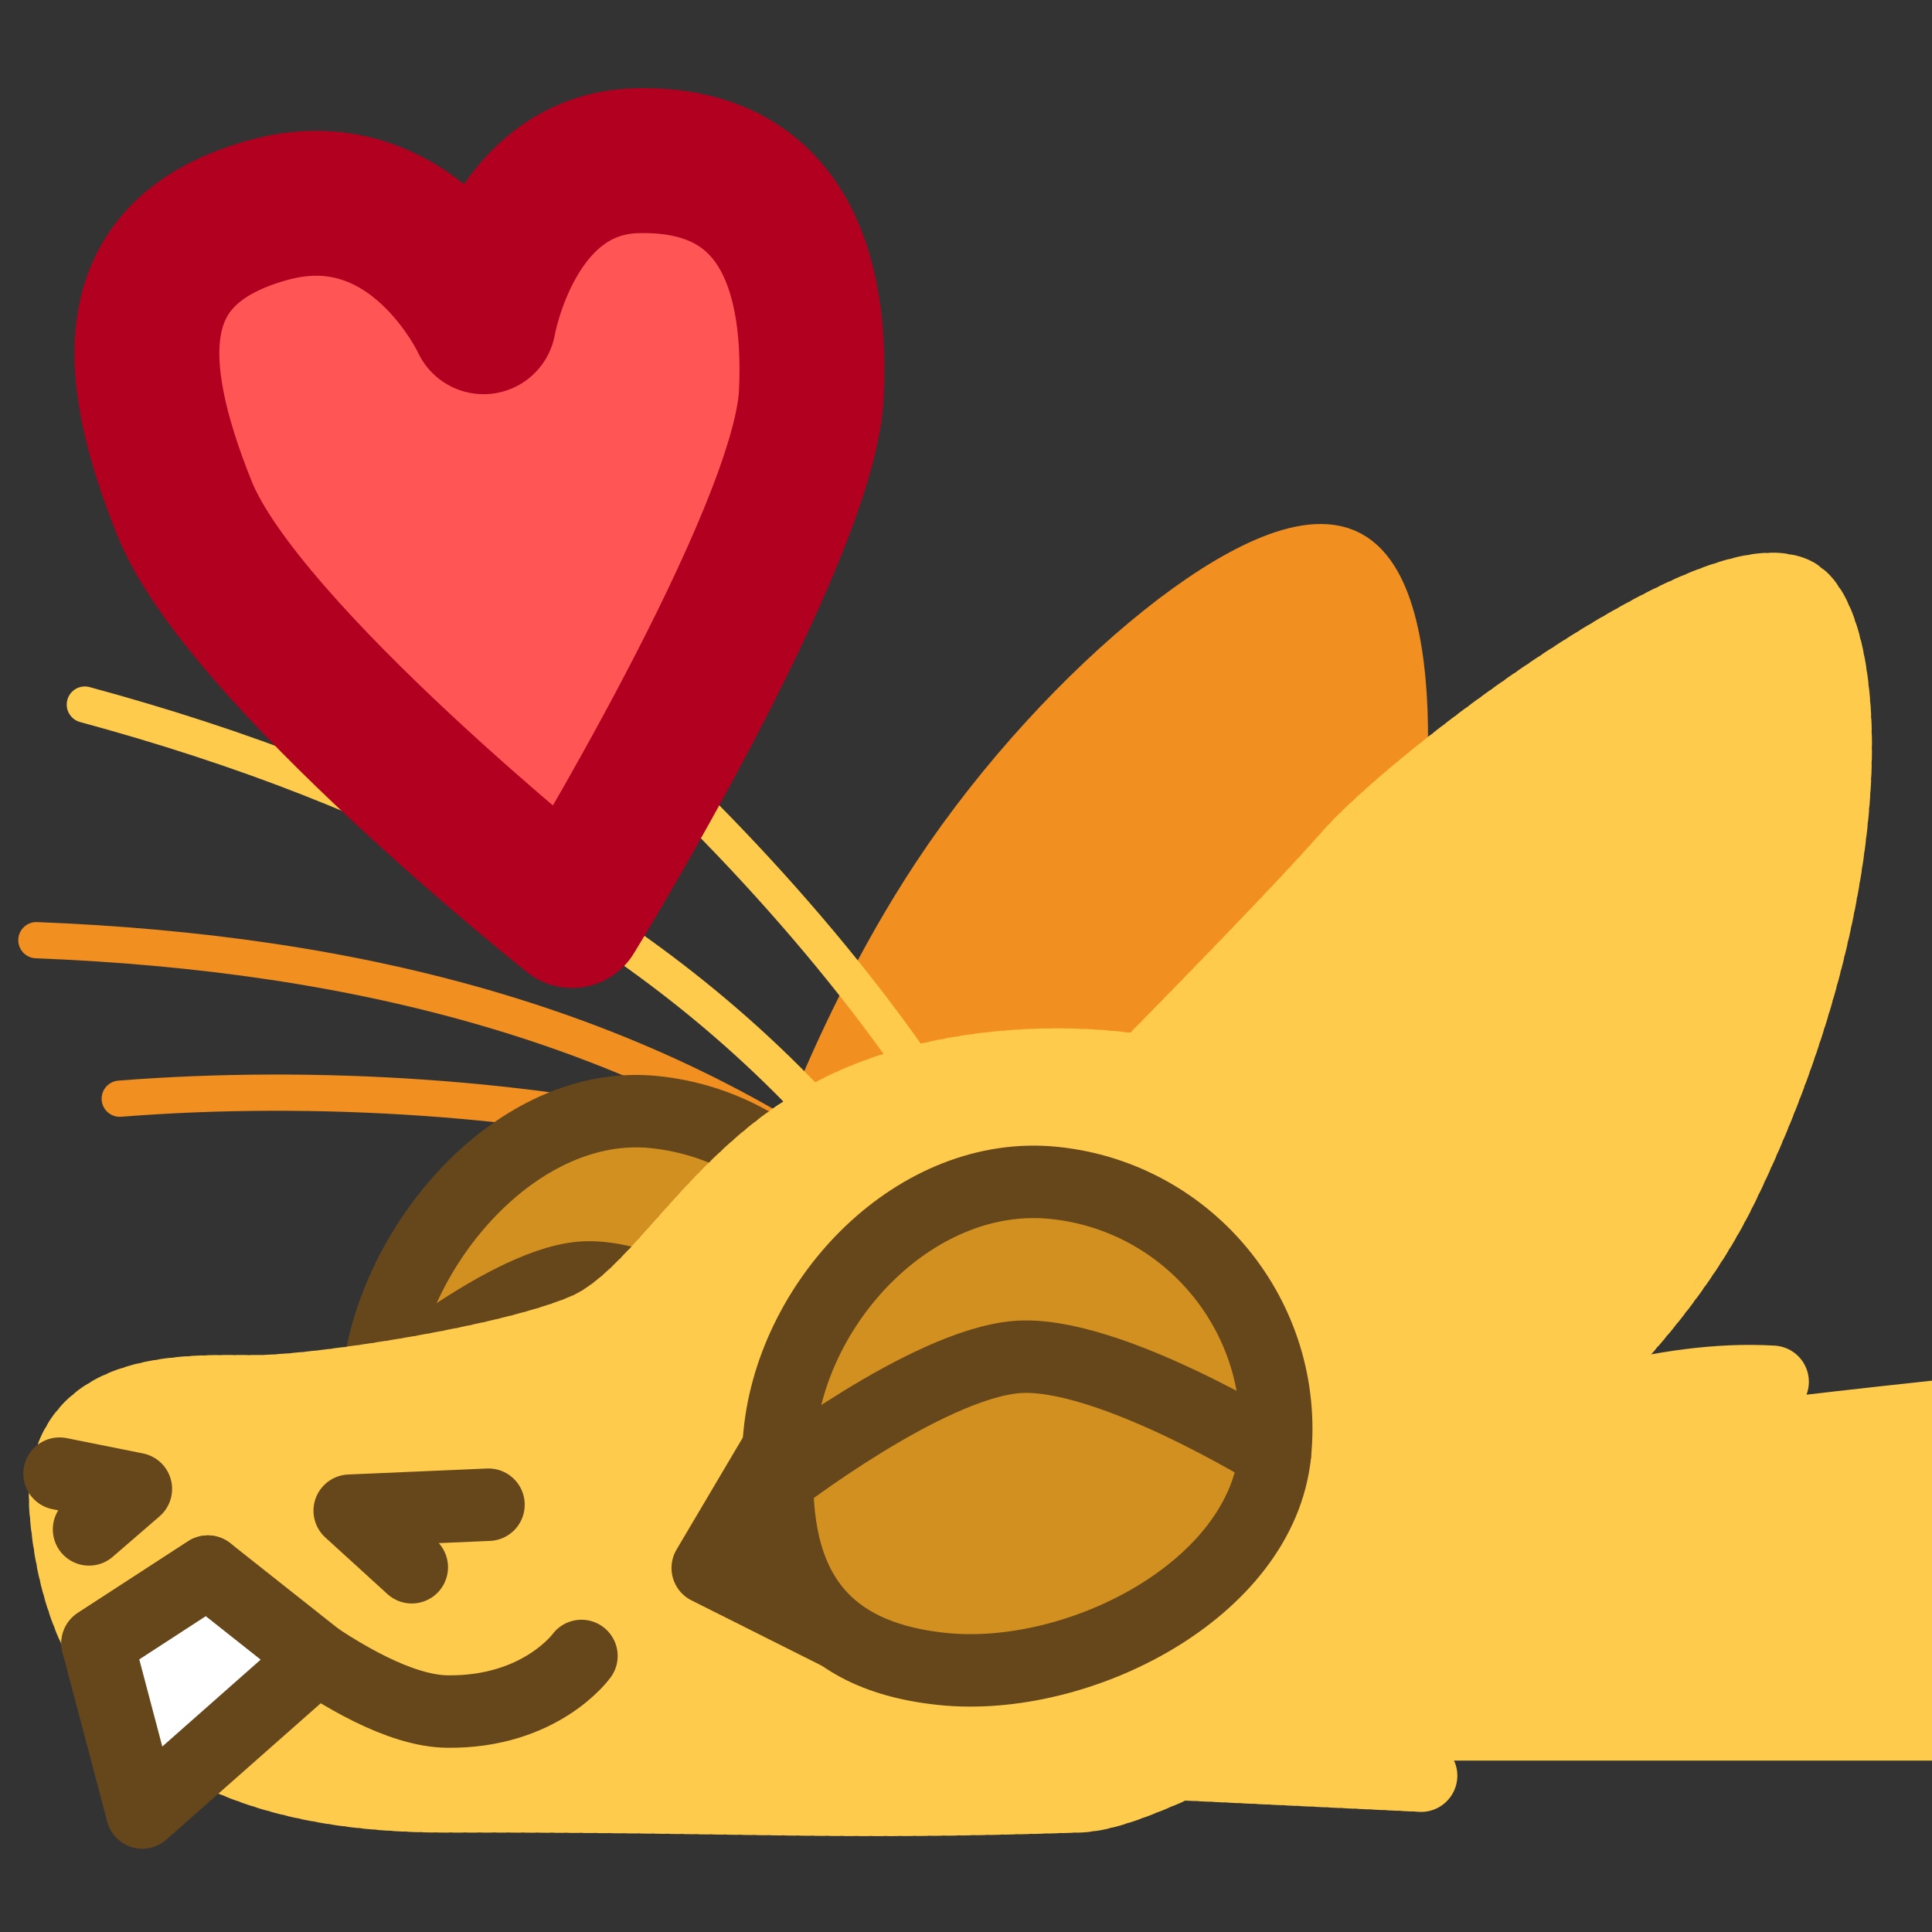 <?xml version="1.0" encoding="UTF-8" standalone="no"?>
<!-- Created with Inkscape (http://www.inkscape.org/) -->

<svg
   version="1.1"
   id="svg824"
   width="1706.667"
   height="1706.667"
   viewBox="0 0 1706.667 1706.667"
   sodipodi:docname="ying_flat_heart.svg"
   inkscape:version="1.1 (c68e22c387, 2021-05-23)"
   inkscape:export-filename="D:\Pictures\yingmotes\ying_lurk.png"
   inkscape:export-xdpi="72"
   inkscape:export-ydpi="72"
   xmlns:inkscape="http://www.inkscape.org/namespaces/inkscape"
   xmlns:sodipodi="http://sodipodi.sourceforge.net/DTD/sodipodi-0.dtd"
   xmlns="http://www.w3.org/2000/svg"
   xmlns:svg="http://www.w3.org/2000/svg">
  <rect x="0" y="0" width="1706.667" height="1706.667" fill="#333333" stroke="none"/>
  <defs
     id="defs828" />
  <sodipodi:namedview
     id="namedview826"
     pagecolor="#ffffff"
     bordercolor="#666666"
     borderopacity="1.0"
     inkscape:pageshadow="2"
     inkscape:pageopacity="0.0"
     inkscape:pagecheckerboard="0"
     showgrid="false"
     inkscape:zoom="0.45292965"
     inkscape:cx="664.56237"
     inkscape:cy="855.54125"
     inkscape:window-width="1920"
     inkscape:window-height="1001"
     inkscape:window-x="-9"
     inkscape:window-y="-9"
     inkscape:window-maximized="1"
     inkscape:current-layer="g12988" />
  <g
     id="layer1"
     inkscape:label="Ying"
     style="display:inline"
     inkscape:groupmode="layer">
    <g
       id="g12988"
       inkscape:label="head"
       transform="rotate(5.809,-745.836,2202.821)">
      <path
         style="fill:#ffcb4c;stroke:#ffcb4c;stroke-width:64;stroke-linecap:round;stroke-linejoin:round;stroke-dashoffset:172.8;paint-order:fill markers stroke;stop-color:#000000"
         d="m 944.935,1347.74 730.569,-74.328 -28.022,-275.43 c 0,0 -166.569,34.723 -239.943,52.726 4.238,-18.68 21.521,-38.487 47.072,-59.008 -98.174,4.196 -188.123,51.046 -281.314,81.08"
         id="path957"
         sodipodi:nodetypes="cccccc"
         inkscape:transform-center-x="-291.63356"
         inkscape:transform-center-y="18.685126" />
      <path
         style="display:none;fill:#123456;stroke:#123456;stroke-width:64;stroke-linecap:round;stroke-linejoin:round;-inkscape-stroke:none;paint-order:fill markers stroke;stop-color:#000000"
         d="m 788.002,655.542 c 139.291,53.763 296.294,60.902 412.336,175.866 -34.805,4.622 -52.051,25.213 -51.74,61.773 104.712,-17.682 161.492,174.53 238.45,228.734 l -73.74,-9.338 c 63.077,113.129 203.239,242.384 203.239,242.384 -200.417,20.902 -744.362,135.764 -757.918,-1.485 -139.055,-206.479 84.155,-440.566 29.373,-697.934 z"
         id="path3091"
         sodipodi:nodetypes="cccccccc"
         inkscape:label="mane" />
      <path
         style="display:inline;fill:none;fill-opacity:1;stroke:#f19020;stroke-width:32;stroke-linecap:round;stroke-linejoin:round;stroke-miterlimit:4;stroke-dasharray:none;stroke-dashoffset:0;stroke-opacity:1;paint-order:fill markers stroke;stop-color:#000000"
         d="M -23.326,890.691 C 146.286,859.734 342.704,852.298 501.878,874.823"
         id="path6280-0-6"
         sodipodi:nodetypes="cc"
         inkscape:label="eyelash left small"
         inkscape:transform-center-x="245.38549"
         inkscape:transform-center-y="-81.939857" />
      <path
         style="display:inline;fill:none;fill-opacity:1;stroke:#f19020;stroke-width:32;stroke-linecap:round;stroke-linejoin:round;stroke-miterlimit:4;stroke-dasharray:none;stroke-dashoffset:0;stroke-opacity:1;paint-order:fill markers stroke;stop-color:#000000"
         d="m -110.747,758.828 c 284.394,-17.696 551.047,19.776 783.296,164.236"
         id="path6280-3"
         sodipodi:nodetypes="cc"
         inkscape:label="eyelash left big"
         inkscape:transform-center-x="309.88345"
         inkscape:transform-center-y="-210.71201" />
      <path
         style="opacity:1;fill:#f19020;fill-opacity:1;stroke:#f19020;stroke-width:64;stroke-linecap:round;stroke-miterlimit:4;stroke-dasharray:none;stroke-dashoffset:0;stroke-opacity:1;paint-order:fill markers stroke;stop-color:#000000"
         d="m 568.061,962.264 c 0,0 31.041,-174.499 115.921,-336.321 93.376,-178.021 257.09,-339.218 320.637,-313.417 63.547,25.802 77.453,250.757 42.78,388.484 -34.673,137.727 -198.011,399.642 -198.011,399.642 z"
         id="path1640"
         inkscape:label="left ear"
         sodipodi:nodetypes="cssscc"
         inkscape:transform-center-x="-204.63971"
         inkscape:transform-center-y="-210.51653" />
      <g
         id="g12997"
         inkscape:label="left eye"
         transform="translate(-126.597,24.508)"
         style="fill:#d19020;fill-opacity:1">
        <path
           id="path1915-9"
           style="display:inline;fill:#d19020;fill-opacity:1;stroke:#65471b;stroke-width:64;stroke-linecap:round;stroke-linejoin:round;paint-order:fill markers stroke;stop-color:#000000"
           inkscape:label="lefteye"
           d="m 792.618,1048.728 c 10e-6,120.717 -155.86,218.577 -276.577,218.577 -120.717,0 -160.577,-55.86 -160.577,-176.577 0,-120.717 97.86,-260.577 218.577,-260.577 120.717,0 218.577,97.86 218.577,218.577 z"
           sodipodi:nodetypes="sssss" />
      </g>
      <path
         style="display:inline;fill:none;fill-opacity:1;stroke:#65471b;stroke-width:64;stroke-linecap:round;stroke-linejoin:round;stroke-dashoffset:172.8;stroke-opacity:1;paint-order:fill markers stroke;stop-color:#000000"
         d="m 219.659,1135.189 c 0,0 108.013,-114.516 178.026,-128.296 70.013,-13.781 211.709,64.617 211.709,64.617"
         id="path1645-3"
         sodipodi:nodetypes="csc" />
      <path
         id="path1148"
         style="display:inline;opacity:1;fill:#ffcb4c;stroke:#ffcb4c;stroke-width:64;stroke-linecap:round;stroke-linejoin:round;stroke-miterlimit:4;stroke-dasharray:6.4, 6.4;stroke-dashoffset:0;stroke-opacity:1;paint-order:fill markers stroke;stop-color:#000000"
         inkscape:label="head"
         d="m 1172.457,1178.067 c 0,0 -0.108,-10.821 -0.951,-28.418 -0.422,-8.799 -1.026,-19.291 -1.895,-30.973 -0.869,-11.681 -2,-24.552 -3.473,-38.105 -1.473,-13.553 -3.289,-27.788 -5.523,-42.201 -2.235,-14.414 -4.889,-29.005 -8.043,-43.268 -1.577,-7.131 -3.279,-14.182 -5.115,-21.086 -1.836,-6.904 -3.807,-13.662 -5.922,-20.213 -2.115,-6.551 -4.373,-12.892 -6.787,-18.963 -2.414,-6.071 -4.983,-11.87 -7.715,-17.334 -2.732,-5.464 -5.935,-10.786 -9.539,-15.961 -3.604,-5.175 -7.611,-10.205 -11.949,-15.084 -4.338,-4.879 -9.007,-9.609 -13.94,-14.186 -4.932,-4.576 -10.126,-8.999 -15.514,-13.266 -5.387,-4.266 -10.967,-8.375 -16.67,-12.324 -5.703,-3.949 -11.53,-7.738 -17.41,-11.363 -11.761,-7.251 -23.737,-13.847 -35.371,-19.76 -11.634,-5.913 -22.926,-11.142 -33.32,-15.66 -10.395,-4.519 -19.891,-8.326 -27.934,-11.395 -16.085,-6.137 -26.354,-9.318 -26.354,-9.318 -106.831,-15.988 -232.175,6.969 -312.625,60.014 -101.267,66.77 -136.887,176.63 -198.707,211.955 -61.82,35.325 -225.2,77.273 -280.396,83.897 -55.196,6.623 -183.25,6.625 -161.172,123.641 22.078,117.016 94.522,243.463 360.383,215.896 268.838,-27.876 333.971,-26.631 555.28,-56.494 23.132,-3.121 52.234,-18.757 85.214,-37.385 l 213.871,-11.428 -92.926,-75.256 c 5.358,-4.84 10.6,-9.718 15.633,-14.637 l 142.076,-2.375 -84.881,-69.668 c 3.481,-6.554 6.481,-13.021 8.627,-19.307 1.052,-3.082 2.033,-6.627 3.047,-9.977 z"
         sodipodi:nodetypes="csssssssssssssssssscssssssccccccsc" />
      <path
         style="display:none;fill:#123456;stroke:#123456;stroke-width:64;stroke-linecap:round;stroke-linejoin:round;-inkscape-stroke:none;paint-order:fill markers stroke;stop-color:#000000"
         d="M 783.767,754.539 C 666.751,782.137 525.448,926.751 525.448,926.751 523.788,843.706 514.115,759.932 638.049,688.304 c -124.695,-7.457 -249.288,-15.117 -408.452,46.365 0,0 303.226,-263.622 490.142,-280.397 172.212,-15.455 264.942,37.533 264.942,37.533 -0.192,-45.683 -31.458,-88.259 -90.522,-128.055 0,0 295.852,97.145 333.385,194.291 37.533,97.145 28.702,167.796 28.702,167.796 l -243.752,34.923 c 0,0 -111.711,-33.819 -228.727,-6.221 z"
         id="path1637"
         sodipodi:nodetypes="zcccsccsccz"
         inkscape:label="top hair" />
      <path
         id="path13483"
         style="display:inline;opacity:1;fill:#ffcb4c;stroke:#ffcb4c;stroke-width:64;stroke-linecap:round;stroke-linejoin:round;stroke-miterlimit:4;stroke-dasharray:6.4, 6.4;stroke-dashoffset:0;stroke-opacity:1;paint-order:fill markers stroke;stop-color:#000000"
         inkscape:label="right ear"
         d="m 1402.518,296.413 c -75.682,-24.285 -315.361,197.984 -367.704,271.56 -46.603,65.507 -176.535,226.379 -213.409,271.951 0,0 8.805,6.167 22.246,16.925 6.72,5.379 14.599,11.906 23.116,19.384 8.517,7.478 17.671,15.907 26.942,25.092 9.271,9.184 18.659,19.125 27.642,29.622 4.491,5.249 8.882,10.636 13.106,16.139 4.224,5.503 8.281,11.12 12.107,16.828 3.826,5.708 7.421,11.507 10.719,17.371 3.298,5.864 6.299,11.795 8.939,17.766 2.64,5.971 4.918,11.985 6.769,18.014 1.851,6.029 3.274,12.075 4.206,18.112 0.932,6.038 1.606,12.345 2.05,18.862 0.444,6.518 0.656,13.246 0.669,20.13 0.013,6.884 -0.176,13.921 -0.537,21.056 -0.361,7.135 -0.894,14.368 -1.572,21.64 -1.355,14.544 -3.285,29.249 -5.561,43.656 -2.276,14.407 -4.896,28.516 -7.635,41.871 -2.738,13.355 -5.594,25.956 -8.336,37.344 -2.742,11.388 -5.373,21.564 -7.659,30.07 -4.574,17.014 -7.777,27.35 -7.777,27.35 128.141,-82.318 375.571,-262.822 452.256,-472.778 104.991,-287.454 58.5,-512.218 9.422,-527.966 z"
         inkscape:transform-center-x="-277.4872"
         inkscape:transform-center-y="-123.14667" />
      <g
         id="g13003"
         inkscape:label="face"
         transform="translate(-126.597,24.508)">
        <path
           style="opacity:1;fill:none;fill-opacity:1;stroke:#65471b;stroke-width:64;stroke-linecap:round;stroke-linejoin:round;stroke-miterlimit:4;stroke-dasharray:none;stroke-dashoffset:0;stroke-opacity:1;paint-order:fill markers stroke;stop-color:#000000"
           d="m 83.898,1201.07 68.443,6.623 -37.533,39.741"
           id="path2163"
           inkscape:label="left nostril" />
        <path
           style="opacity:1;fill:none;fill-opacity:1;stroke:#65471b;stroke-width:64;stroke-linecap:round;stroke-linejoin:round;stroke-miterlimit:4;stroke-dasharray:none;stroke-dashoffset:0;stroke-opacity:1;paint-order:fill markers stroke;stop-color:#000000"
           d="m 401.828,1251.85 -59.612,-44.157 121.432,-17.663"
           id="path2198"
           inkscape:label="right nostril" />
        <path
           style="opacity:1;fill:none;fill-opacity:1;stroke:#65471b;stroke-width:64;stroke-linecap:round;stroke-linejoin:round;stroke-miterlimit:4;stroke-dasharray:none;stroke-dashoffset:0;stroke-opacity:1;paint-order:fill markers stroke;stop-color:#000000"
           d="m 132.471,1346.787 90.522,-72.859 c 0,0 140.814,108.946 222.993,101.561 82.179,-7.385 112.874,-60.847 112.874,-60.847"
           id="path2200"
           sodipodi:nodetypes="cczc"
           inkscape:label="mouf" />
        <path
           style="opacity:1;fill:#ffffff;fill-opacity:1;stroke:#65471b;stroke-width:64;stroke-linecap:round;stroke-linejoin:round;stroke-miterlimit:4;stroke-dasharray:none;stroke-dashoffset:0;stroke-opacity:1;paint-order:fill markers stroke;stop-color:#000000"
           d="m 186.906,1491.494 -54.435,-144.706 90.522,-72.859 103.769,66.235 z"
           id="path2202"
           sodipodi:nodetypes="ccccc"
           inkscape:label="toof" />
      </g>
      <g
         id="g12993"
         inkscape:label="right eye"
         transform="translate(-126.597,24.508)"
         style="fill:#d19020;fill-opacity:1">
        <path
           style="opacity:1;fill:#d19020;fill-opacity:1;stroke:#65471b;stroke-width:64;stroke-linecap:round;stroke-linejoin:round;stroke-miterlimit:4;stroke-dasharray:none;stroke-dashoffset:0;stroke-opacity:1;paint-order:fill markers stroke;stop-color:#000000"
           d="m 661.976,1226.049 53.367,-115.501 86.531,168.711 z"
           id="path7852"
           inkscape:label="eyenub"
           sodipodi:nodetypes="cccc" />
        <path
           id="path1915"
           style="opacity:1;fill:#d19020;fill-opacity:1;stroke:#65471b;stroke-width:64;stroke-linecap:round;stroke-linejoin:round;paint-order:fill markers stroke;stop-color:#000000"
           inkscape:label="righteye"
           d="m 1150.289,1075.222 c 0,120.717 -151.86,218.577 -272.577,218.577 -120.717,0 -164.577,-71.86 -164.577,-192.577 -2e-5,-120.717 97.86,-244.577 218.577,-244.577 120.717,-2e-5 218.577,97.86 218.577,218.577 z"
           sodipodi:nodetypes="sssss" />
      </g>
      <path
         style="opacity:1;fill:none;fill-opacity:1;stroke:#ffcb4c;stroke-width:32;stroke-linecap:round;stroke-linejoin:round;stroke-miterlimit:4;stroke-dasharray:none;stroke-dashoffset:0;stroke-opacity:1;paint-order:fill markers stroke;stop-color:#000000"
         d="M -89.235,547.435 C 191.92,593.747 443.454,689.867 637.543,882.578"
         id="path6280"
         sodipodi:nodetypes="cc"
         inkscape:label="eyelash right big"
         inkscape:transform-center-x="267.61085"
         inkscape:transform-center-y="-229.36148" />
      <path
         style="display:inline;fill:none;fill-opacity:1;stroke:#ffcb4c;stroke-width:32;stroke-linecap:round;stroke-linejoin:round;stroke-miterlimit:4;stroke-dasharray:none;stroke-dashoffset:0;stroke-opacity:1;paint-order:fill markers stroke;stop-color:#000000"
         d="m 316.965,479.746 c 143.645,95.355 290.283,226.248 389.31,352.886"
         id="path6280-0"
         sodipodi:nodetypes="cc"
         inkscape:label="eyelash right small"
         inkscape:transform-center-x="102.87503"
         inkscape:transform-center-y="-203.97091" />
      <path
         style="fill:none;fill-opacity:1;stroke:#65471b;stroke-width:64;stroke-linecap:round;stroke-linejoin:round;stroke-dashoffset:172.8;stroke-opacity:1;paint-order:fill markers stroke;stop-color:#000000"
         d="m 587.404,1168.147 c 0,0 122.072,-115.946 200.476,-130.58 78.404,-14.634 235.811,62.164 235.811,62.164"
         id="path1645"
         sodipodi:nodetypes="csc" />
      <path
         style="fill:#ff5555;stroke:#b10020;stroke-width:128;stroke-linecap:round;stroke-linejoin:round;stroke-miterlimit:4;stroke-dasharray:none;stroke-opacity:1;paint-order:fill markers stroke;stop-color:#000000"
         d="m 357.84,689.26 c 0,0 -312.825,-200.615 -377.07,-323.205 C -83.475,243.465 -96.408,144.757 27.814,96.448 152.036,48.14 226.968,175.334 226.968,175.334 c 0,0 9.586,-141.172 120.339,-155.224 C 462.789,5.458 514.697,83.515 521.472,209.574 528.248,335.632 357.84,689.26 357.84,689.26 Z"
         id="path1288"
         sodipodi:nodetypes="czscszc" />
    </g>
  </g>
</svg>
